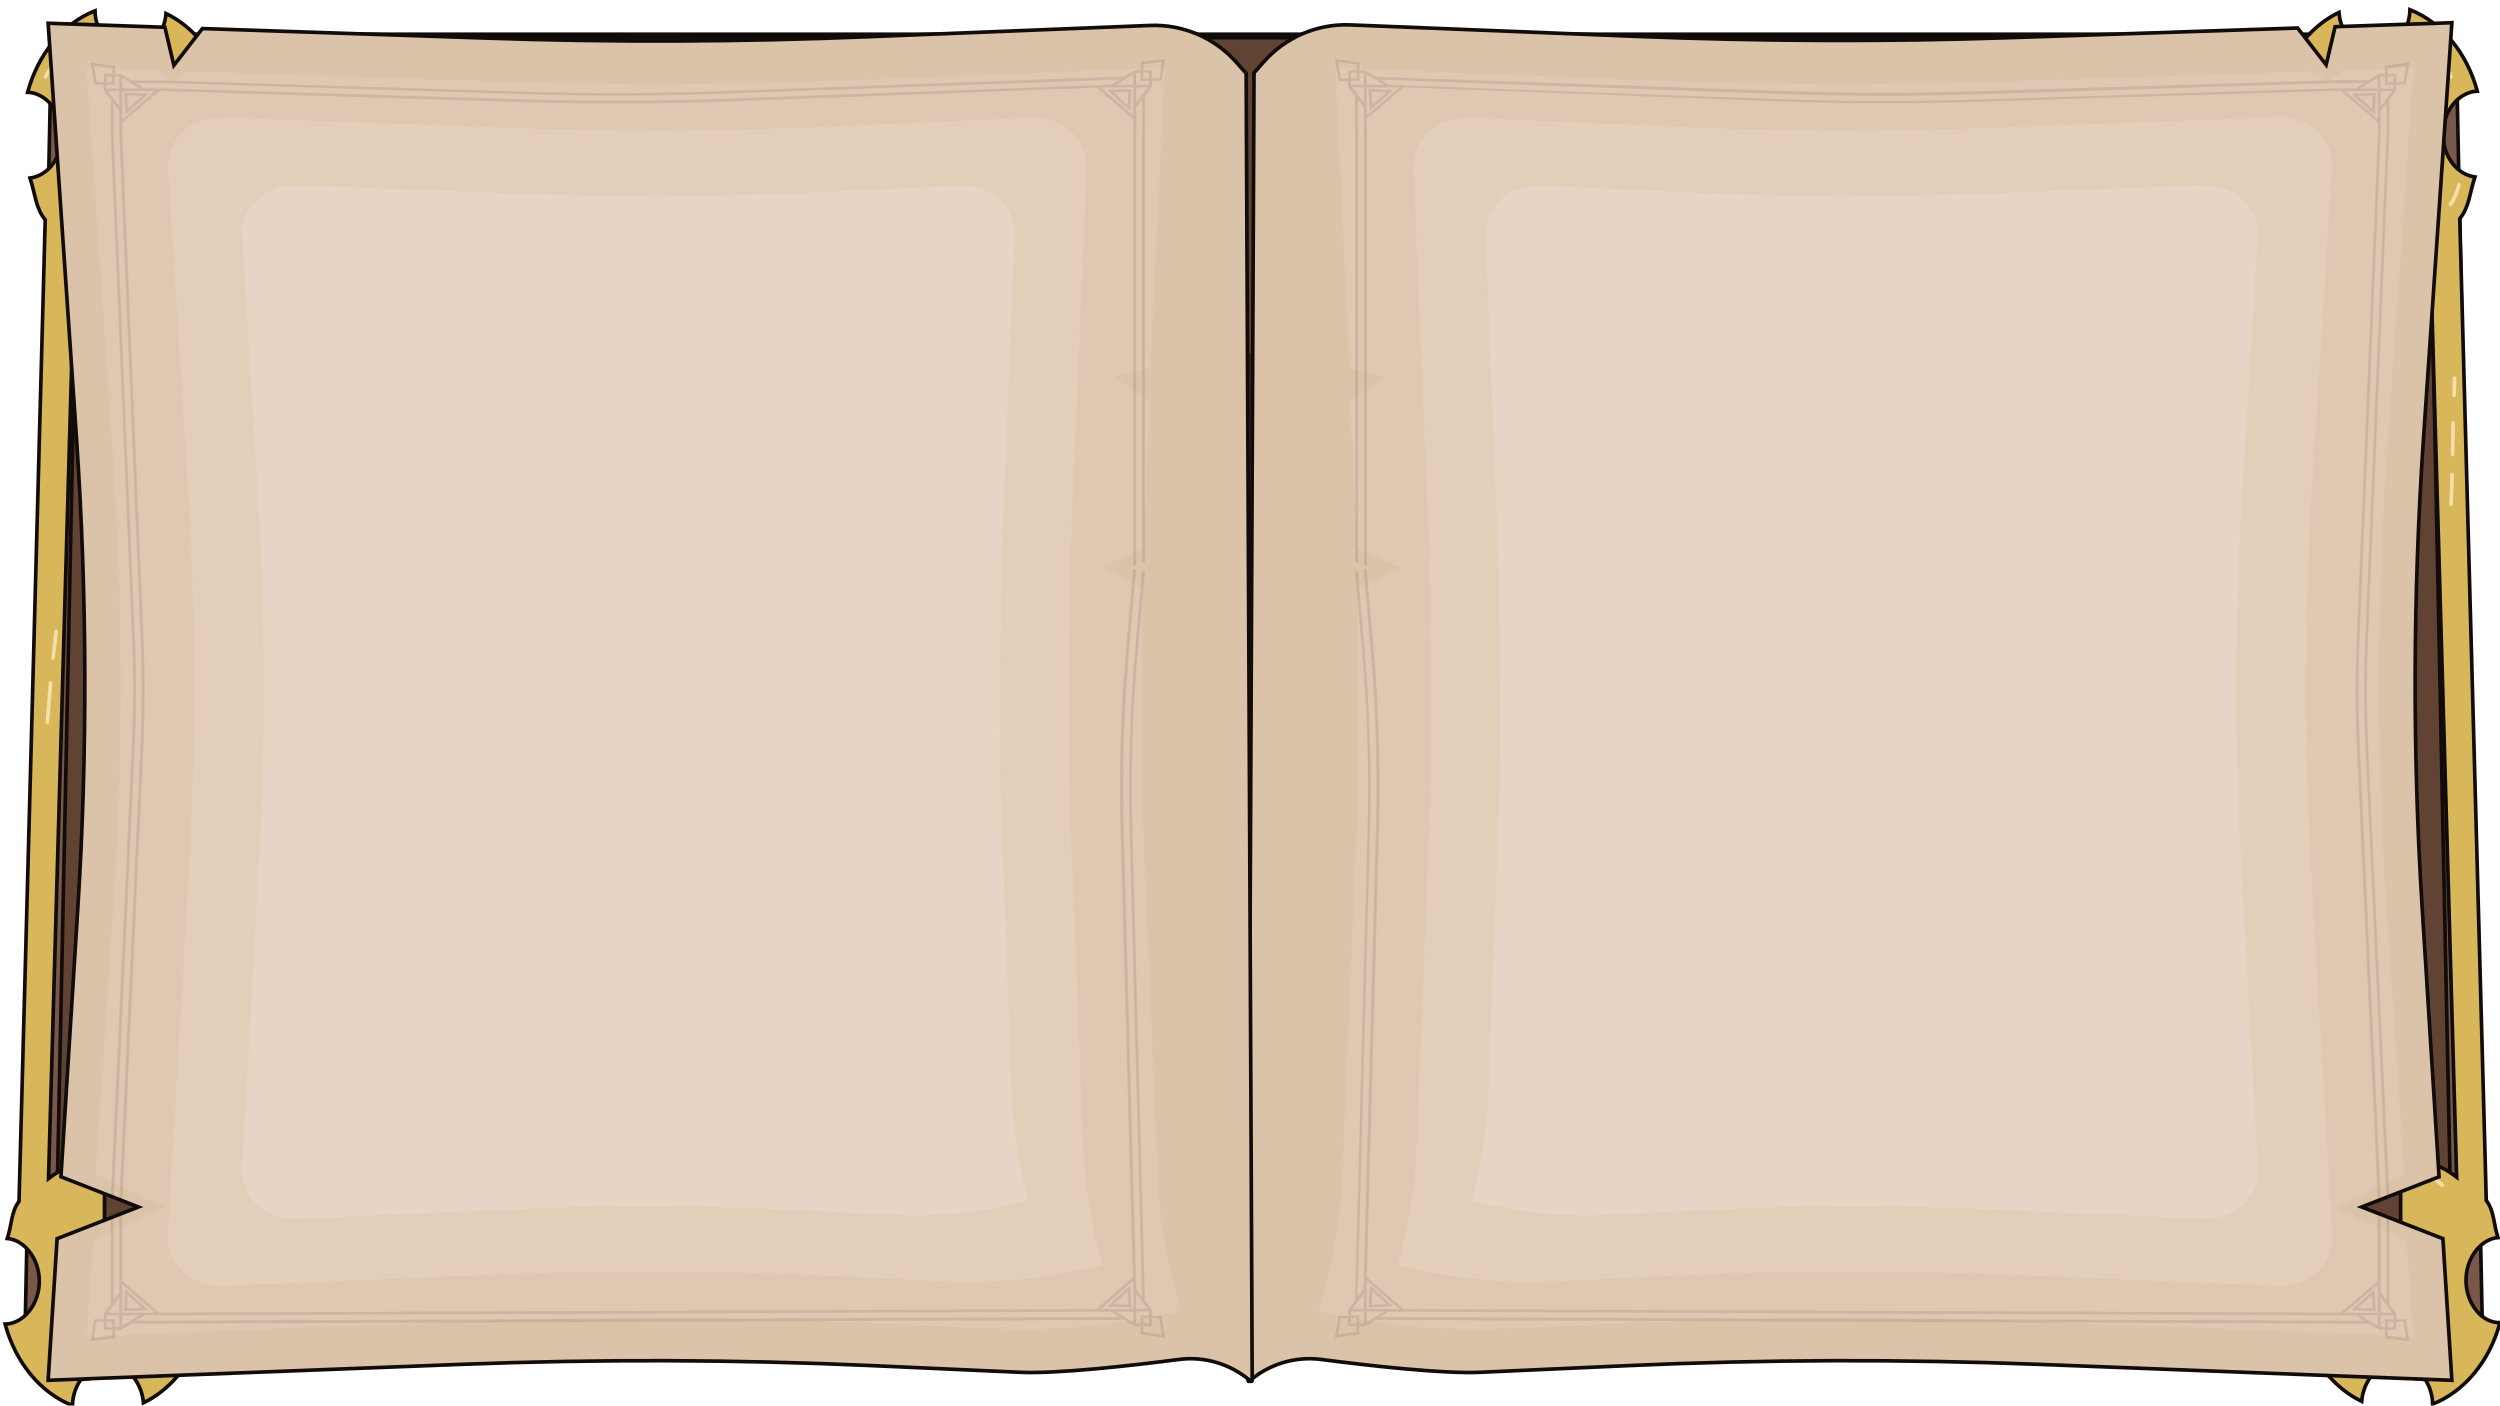 <?xml version="1.0" encoding="utf-8"?>
<!-- Generator: Adobe Illustrator 25.4.1, SVG Export Plug-In . SVG Version: 6.00 Build 0)  -->
<svg version="1.1" id="Lag_1" xmlns="http://www.w3.org/2000/svg" xmlns:xlink="http://www.w3.org/1999/xlink" x="0px" y="0px"
	 viewBox="0 0 1366 768" style="enable-background:new 0 0 1366 768;" xml:space="preserve">
<style type="text/css">
	.st0{fill:#7A5849;stroke:#110B09;stroke-width:2;stroke-miterlimit:10;}
	.st1{fill:#604333;stroke:#110B09;stroke-width:2;stroke-miterlimit:10;}
	.st2{fill:#D8B75B;stroke:#110B09;stroke-width:2;stroke-miterlimit:10;}
	.st3{fill:none;stroke:#F4DFAB;stroke-width:2;stroke-linecap:round;stroke-miterlimit:10;}
	.st4{fill:#493429;}
	.st5{fill:#382821;}
	.st6{fill:#DBC3A9;stroke:#110B09;stroke-width:2;stroke-miterlimit:10;}
	.st7{fill:#E0C7B1;}
	.st8{opacity:0.58;fill:#E5D2C1;}
	.st9{opacity:0.58;fill:#EDDACC;}
	.st10{opacity:0.1;}
	.st11{fill:#110B09;}
</style>
<g>
	<path class="st0" d="M1342.4,42.1c0.9-12.7-7.4-23.4-17.9-23.4H773.2H596.9H45.6c-10.5,0-18.8,10.9-17.9,23.4L13.6,731.9
		c-0.9,13.6,8.6,24.8,19.8,23.3L193.2,735c51.5-6.4,103.4-10.3,155.1-11.2l256.6-4.9c0,0,13.3-20,28.3,3.7l0,0
		c30.9,11,63.5,12.1,94.8,3.3l17.3-4.9c0,0,13.3-22.8,26.3-1.8l250.2,4.8c51.9,1,103.6,4.8,155.1,11.2l159.8,20.1
		c11.1,1.3,20.6-9.7,19.8-23.3L1342.4,42.1z"/>
	<path class="st1" d="M1326.5,44.2c0.9-12.7-7.4-23.6-17.9-23.6H771H599.1H61.7c-10.5,0-18.8,10.9-17.9,23.6L30,710.9
		c-0.9,13.6,8.6,24.8,19.8,23.3l155.4-19.4c50.3-6.3,100.8-9.8,151.4-10.9l250.3-4.8c0,0,14.8-18.9,27.5,3.6l0,0
		c30.1,10.7,62,11.8,92.5,3.1l16.9-4.8c0,0,14.8-16,25.6-1.8l244.1,4.6c50.6,1,101.1,4.6,151.4,10.9l155.4,19.4
		c11.1,1.3,20.6-9.8,19.8-23.3L1326.5,44.2z"/>
	<g>
		<path class="st2" d="M1353.2,716.2c-7.7-9.3-7.7-24,0-33.3c3.3-4,7.4-6.3,11.7-6.7c-2.5-7.5-2-14.5-6.4-20.3L1344,119.5
			c5.3-6.4,5.4-14.2,8.3-22.8c-4.3-0.6-8.4-2.8-11.7-6.7c-7.7-9.3-7.7-24,0-33.3c3.6-4.3,8.3-6.7,13-6.9
			c-5.7-21-19.4-37.6-36.8-44.5c-0.1,5.7-2.1,11.3-5.7,15.7c-7.7,9.3-19.9,9.3-27.5,0c-3.3-4-5.2-9-5.6-14.2
			C1256.8,17,1242,42,1242,71h43.5l-11.2,30.1l24.9-13.6v52.5c10.4,0,20.1-3.3,28.5-9.3l14.6,512.5c-8.9-6.9-19.4-10.7-30.6-10.7
			v52.5l-24.9-13.6l11.2,30.1h-43.5c0,29.1,14.8,54,35.9,64.2c0.5-5.2,2.3-10.1,5.6-14.2c7.7-9.3,19.9-9.3,27.5,0
			c3.6,4.3,5.6,10,5.7,15.7c17.4-6.9,31.1-23.4,36.8-44.5C1361.4,722.8,1356.7,720.6,1353.2,716.2z"/>
		<path class="st3" d="M1335.5,33.7c1.5,2.5,2.7,5.2,3.6,8.2l0,0"/>
		<path class="st3" d="M1324.9,23.6l2.2,1.3c1.1,0.6,2.1,1.5,3,2.2"/>
		<path class="st3" d="M1343.6,101l-0.4,1.3c-0.9,3.4-2.3,6.6-4.3,9.3l0,0"/>
		<line class="st3" x1="1320.3" y1="125.5" x2="1316.5" y2="128.6"/>
		<line class="st3" x1="1339.8" y1="259.3" x2="1339.3" y2="275.6"/>
		<line class="st3" x1="1340.4" y1="231.1" x2="1340.1" y2="248.3"/>
		<line class="st3" x1="1341.2" y1="206.7" x2="1340.9" y2="216.1"/>
		<path class="st3" d="M1318.8,640.1l3,0.6c4.6,0.9,9,3.3,12.7,6.9l0,0"/>
	</g>
	<g>
		<path class="st2" d="M15.7,716.7c7.7-9.3,7.7-24,0-33.3c-3.3-4-7.4-6.3-11.7-6.7c2.5-7.5,2-14.5,6.4-20.3l14.3-536.3
			c-5.3-6.4-5.4-14.2-8.3-22.8c4.3-0.6,8.4-2.8,11.7-6.7c7.7-9.3,7.7-24,0-33.3c-3.6-4.3-8.3-6.7-13-6.9c5.7-21,19.4-37.6,36.8-44.5
			c0.1,5.7,2.1,11.3,5.7,15.7c7.7,9.3,19.9,9.3,27.5,0c3.3-4,5.2-9,5.6-14.2c21.1,10.1,35.9,35.1,35.9,64.2H83.3l11.2,30.1
			L69.6,88.2v52.5c-10.4,0-20.1-3.3-28.5-9.3L26.5,644c8.9-6.9,19.4-10.7,30.6-10.7v52.5l24.9-13.6l-11.2,30.1h43.5
			c0,29.1-14.8,54-35.9,64.2c-0.5-5.2-2.3-10.1-5.6-14.2c-7.7-9.3-19.9-9.3-27.5,0c-3.6,4.3-5.6,10-5.7,15.7
			c-17.4-6.9-31.1-23.4-36.8-44.5C7.5,723.4,12.2,721,15.7,716.7z"/>
		<path class="st3" d="M31.4,32c-2.2,2.7-4.2,5.7-5.9,8.8L24.8,42"/>
		<path class="st3" d="M45.6,18.7L45.6,18.7c-2.5,1.6-4.9,3.6-7.2,5.7"/>
		<line class="st3" x1="27.6" y1="373.2" x2="25.9" y2="394.7"/>
		<line class="st3" x1="30.7" y1="345" x2="29" y2="359.6"/>
	</g>
	<path class="st4" d="M734.1,217.1l-92.9,2.7l-5.4,466.1l0,0c31.9,10.7,65.7,11.8,98.1,3.1L734.1,217.1z"/>
	<path class="st5" d="M734.1,191.5l-92.9,2.7l-5.4,466.1l0,0c31.9,10.7,65.7,11.8,98.1,3.1L734.1,191.5z"/>
	<g>
		<path class="st5" d="M606.9,691.5c-2.6-43.9-3.7-87.6-4.3-131.5c-0.6-43.9-0.6-87.6-0.1-131.3s1.5-87.6,3-131.3
			c1.6-43.7,3.7-87.6,7.3-131.3c2.6,43.9,3.7,87.6,4.4,131.5c0.6,43.9,0.6,87.6,0.1,131.3s-1.5,87.6-3.1,131.3
			C612.6,604,610.5,647.7,606.9,691.5z"/>
	</g>
	<g>
		<path class="st5" d="M769.5,691.6c-3.6-43.7-5.7-87.4-7.4-131.3c-1.6-43.7-2.6-87.6-3.2-131.3c-0.5-43.7-0.5-87.6,0-131.5
			c0.6-43.9,1.7-87.6,4.3-131.5c3.6,43.7,5.7,87.4,7.4,131.3c1.6,43.7,2.6,87.6,3.1,131.3c0.5,43.9,0.5,87.6,0,131.5
			C773.1,604,772,647.7,769.5,691.6z"/>
	</g>
</g>
<g>
	<g>
		<g>
			<path class="st6" d="M682.6,754.7c10.8-9.4,25.1-13.7,39.2-11.9c25.5,3.3,66.6,8,87.4,7l79.8-3.6c75.1-3.4,150.4-3.6,225.5-0.7
				l225.2,8.7l-4.9-77.4l-44.4-17.3l42.3-16.5l-9.2-146.5c-5.4-85.6-5.1-171.4,0.7-257l15.5-227.1l-63.8,2.2l-4.9,20.8l-15.6-20.1
				l-154.5,5.2c-69.6,2.4-139.2,2.1-208.8-0.7l-154.4-6.2c-17.9-0.7-35.2,6.7-47.1,20.1l-5.4,6.1l-3.3,714.4
				C681.9,754.8,682.3,755,682.6,754.7L682.6,754.7z"/>
			<path class="st7" d="M741.4,452.3l-8.1,193c-1,24.1-5.3,48-12.6,71.2v0l14.3,2.8c28.9,5.7,58.5,7.9,88,6.6l74.5-3.3
				c70.2-3.1,140.5-3.3,210.7-0.6l210.4,8.1l-3.8-52.2l-39-18.2l37.8-17.8l-10.1-152.6c-5-80-4.8-160.2,0.6-240.1L1318.7,37
				l-38.3,1.5l-8.8,6.1l-8.6-5.5l-167.4,5.4c-65,2.2-130.1,2-195.1-0.6L729.7,37l7.7,164.1l20,4.9l-19.8,13.4l3.7,72.8
				c0,0.9,0.2-0.9,0.3,7.6l23.6,10.4l-23.5,11.1C742.1,356.6,742.8,419.6,741.4,452.3z"/>
			<path class="st8" d="M1086,69.9c-56.6,2.1-113.3,1.9-169.8-0.6l-113.8-5c-16.8-0.7-30.8,11.7-30.2,26.8l8.7,207.9
				c0.2,4.2,1.8,107.9,0.2,148.1l-7,178.5c-0.9,22.3-4.5,44.4-10.8,65.8v0l12.3,2.6c24.8,5.3,50.2,7.3,75.5,6.1l62.5-3
				c61.1-2.9,122.4-3.1,183.5-0.6l147.2,6.1c17,0.7,31-11.9,30.1-27.2l-11.2-192.8c-4.4-74.9-4.2-150,0.6-224.9l10.5-166.4
				c1-15.3-12.9-27.9-29.9-27.3L1086,69.9z"/>
			<path class="st9" d="M1075.8,106.1c-47.8,1.8-95.6,1.7-143.4-0.5l-90.5-4.1c-16.9-0.8-30.8,11.6-30.2,26.8l7.2,180.6
				c0.1,3.7,1.5,95.5,0.2,131l-5.9,158c-0.7,19.7-3.8,39.3-9.1,58.2v0l10.3,2.3c20.8,4.6,42.2,6.5,63.5,5.4l52.2-2.6
				c51.6-2.6,103.4-2.8,155-0.5l118.5,5.2c17,0.7,31-11.8,30.1-27.1l-9.2-167.2c-3.7-66.3-3.5-132.8,0.5-199.2l8.6-143.9
				c0.9-15.2-13-27.9-30-27.2L1075.8,106.1z"/>
		</g>
		<g class="st10">
			<path class="st11" d="M748.4,702.3l-0.6,12l13.4-0.5L748.4,702.3z M749.8,705.6l7.8,7l-8.1,0.3L749.8,705.6z"/>
			<g>
				<path class="st11" d="M1304,664.1v46.5l-3.2-4.2v-43.5l-1.6-0.6v37.6l-20.2,17.3h-3l-509-1.9l-20.2-17.4l6.7-244.4
					c0.9-32.7-0.1-65.3-2.9-97.9l-3.9-44.9l-1.6,0.4l3.8,44.5c2.8,32.5,3.8,65.1,2.9,97.7l-6.8,251l-3.2,4.3l6.8-255.1
					c0.9-32.8-0.1-65.5-3-98.2L742,312l-1.6,0.4l3.8,42.8c2.9,32.7,3.9,65.6,3,98.4l-6.8,257.1l-3.7,4.9l0.1,0.1
					c-0.1,0.2-0.2,0.4-0.2,0.6v2.6h-5.3l-1.9,12l13.4-1.7v-4.5h2.9c0.3,0,0.6-0.1,0.8-0.3l5.3-3.2l522.6,2v0h19.7l5.3,3.2
					c0.2,0.2,0.5,0.3,0.8,0.3h2.9v4.5l13.4,1.7l-1.9-12h-5.3v-2.6c0-0.2-0.1-0.4-0.2-0.6l0.1-0.1l-3.7-4.9v-48L1304,664.1z
					 M738.9,715.2l6.3-8.4l0,8.4H738.9z M746.8,715.2l0-15.4l18,15.5L746.8,715.2z M1299.2,701.9v15.4h-17.9L1299.2,701.9z
					 M736.6,724.5h4.6v3.3l-10,1.3l1.4-9h3.9V724.5z M738.2,720.2h3.1v3h-3.1V720.2z M742.8,723.1v-4.4h-4.6v-2.1h7v6.5H742.8z
					 M746.8,722.3v-5.7l9.3,0L746.8,722.3z M1313.2,722.2l1.4,9l-10-1.3v-3.3h4.6v-4.4H1313.2z M1307.8,722.2v3h-3.1v-3H1307.8z
					 M1307.8,718.7v2.1h-4.6v4.4h-2.4v-6.5H1307.8z M1299.2,718.7v5.7l-9.4-5.7H1299.2z M1274.4,718.7L1274.4,718.7l12.6,0l4.8,2.9
					H1276l-521.9-2l4.7-2.9L1274.4,718.7z M1307.1,717.3h-6.3v-8.4L1307.1,717.3z"/>
				<path class="st11" d="M751.8,42l-5.3-3.2c-0.2-0.2-0.5-0.3-0.8-0.3h-2.9v-4.5l-13.4-1.7l1.9,12h5.3v2.6c0,0.2,0.1,0.4,0.2,0.6
					l-0.1,0.1l3.7,4.9V71h0.1l0,236l1.6,0.5l0-237.9H742V54.4l3.2,4.2V71h0.1l0,237.5l1.6,0.5l0-239.5h-0.1v-4.5l20.1-17.3
					l203.3,7.6c36.9,1.4,73.8,1.5,110.7,0.3l193.6-6v0h4.6l20.2,17.3v4.5V73l-11.6,275.3c-0.8,20.1-0.8,40.2,0.1,60.3l11.5,248.6
					l1.6-0.6l-11.5-248c-0.9-20.1-1-40.3-0.1-60.4L1300.8,73v-1.5v-11l3.2-4.2v15.2V73l-11.6,275.2c-0.9,20.2-0.8,40.3,0.1,60.5
					l11.5,246.7l1.6-0.6L1294,408.8c-0.9-20.2-1-40.4-0.1-60.6L1305.5,73v-1.5V54.3l3.7-4.9l-0.1-0.1c0.1-0.2,0.2-0.4,0.2-0.6v-2.6
					h5.3l1.9-12l-13.4,1.7v4.5h-2.9c-0.3,0-0.6,0.1-0.8,0.3l-5.3,3.2H1276l-197.1,6.1c-35.7,1.1-71.5,1-107.3-0.3L751.8,42z
					 M1307.1,49.8l-6.3,8.4v-8.4H1307.1z M1299.2,49.8v15.4l-17.9-15.4H1299.2z M732.7,42.8l-1.4-9l10,1.3v3.3h-4.6v4.4H732.7z
					 M738.2,42.8v-3h3.1v3H738.2z M738.2,46.3v-2.1h4.6v-4.4h2.4v6.5H738.2z M746.8,46.3v-5.7l9.4,5.7L746.8,46.3z M738.9,47.7h6.3
					v8.4L738.9,47.7z M746.8,63.1V47.7l17.8,0.1L746.8,63.1z M1309.3,40.5h-4.6v-3.3l10-1.3l-1.4,9h-3.9V40.5z M1307.8,44.8h-3.1v-3
					h3.1V44.8z M1303.1,41.9v4.4h4.6v2.1h-7v-6.5H1303.1z M1299.2,42.6v5.7h-9.4L1299.2,42.6z M1274.4,45.4L1274.4,45.4l17.4,0
					l-4.8,2.9h-11l-196.3,6.1c-36.2,1.1-72.5,1-108.7-0.3l-212-7.7l-4.9-2.9l216.5,7.8c36,1.3,72.1,1.4,108.1,0.3L1274.4,45.4z"/>
			</g>
			<path class="st11" d="M761.2,49.1l-13.4-0.5l0.6,12L761.2,49.1z M757.6,50.4l-7.8,7l-0.3-7.3L757.6,50.4z"/>
			<path class="st11" d="M1284.7,715.9l13.4,0.5l-0.6-12L1284.7,715.9z M1288.3,714.6l7.8-7l0.3,7.3L1288.3,714.6z"/>
			<path class="st11" d="M1297.6,62.7l0.6-12l-13.4,0.5L1297.6,62.7z M1296.1,59.4l-7.8-7l8.1-0.3L1296.1,59.4z"/>
		</g>
	</g>
	<g>
		<g>
			<path class="st6" d="M683.4,754.7c-10.8-9.4-25.1-13.7-39.2-11.9c-25.5,3.3-66.6,8-87.4,7l-79.8-3.6
				c-75.1-3.4-150.4-3.6-225.5-0.7l-225.2,8.7l4.9-77.4l44.4-17.3l-42.3-16.5l9.2-146.5c5.4-85.6,5.1-171.4-0.7-257L26.3,12.7
				l63.8,2.2L95,35.7l15.6-20.1l154.5,5.2c69.6,2.4,139.2,2.1,208.8-0.7l154.5-6.2c17.9-0.7,35.2,6.7,47.1,20.1l5.4,6.1l3.3,714.4
				C684.1,754.8,683.7,755,683.4,754.7L683.4,754.7z"/>
			<path class="st7" d="M624.6,452.3l8.1,193c1,24.1,5.3,48,12.6,71.2v0l-14.3,2.8c-28.9,5.7-58.5,7.9-88,6.6l-74.5-3.3
				c-70.2-3.1-140.5-3.3-210.7-0.6L47.3,730l3.8-52.2l39-18.2l-37.8-17.8l10.1-152.6c5-80,4.8-160.2-0.6-240.1L47.3,37l38.3,1.5
				l8.8,6.1l8.6-5.5l167.4,5.4c65,2.2,130.1,2,195.1-0.6L636.3,37L628.6,201l-20,4.9l19.8,13.4l-3.7,72.8c0,0.9-0.2-0.9-0.3,7.6
				L601,310.1l23.5,11.1C623.9,356.6,623.2,419.6,624.6,452.3z"/>
			<path class="st8" d="M280,69.9c56.6,2.1,113.3,1.9,169.8-0.6l113.8-5c16.8-0.7,30.8,11.7,30.2,26.8L585.1,299
				c-0.2,4.2-1.8,107.9-0.2,148.1l7,178.5c0.9,22.3,4.5,44.4,10.8,65.8v0l-12.3,2.6c-24.8,5.3-50.2,7.3-75.5,6.1l-62.5-3
				c-61.1-2.9-122.4-3.1-183.5-0.6l-147.2,6.1c-17,0.7-31-11.9-30.1-27.2l11.2-192.8c4.4-74.9,4.2-150-0.6-224.9L91.8,91.5
				c-1-15.3,12.9-27.9,29.9-27.3L280,69.9z"/>
			<path class="st9" d="M290.2,106.1c47.8,1.8,95.6,1.7,143.4-0.5l90.5-4.1c16.9-0.8,30.8,11.6,30.2,26.8l-7.2,180.6
				c-0.1,3.7-1.5,95.5-0.2,131l5.9,158c0.7,19.7,3.8,39.3,9.1,58.2v0l-10.3,2.3c-20.8,4.6-42.2,6.5-63.5,5.4l-52.2-2.6
				c-51.6-2.6-103.4-2.8-155-0.5l-118.5,5.2c-17,0.7-31-11.8-30.1-27.1l9.2-167.2c3.7-66.3,3.5-132.8-0.5-199.2l-8.6-143.9
				c-0.9-15.2,13-27.9,30-27.2L290.2,106.1z"/>
		</g>
		<g class="st10">
			<path class="st11" d="M604.8,713.9l13.4,0.5l-0.6-12L604.8,713.9z M616.5,712.9l-8.1-0.3l7.8-7L616.5,712.9z"/>
			<g>
				<path class="st11" d="M60.5,664.7v48l-3.7,4.9l0.1,0.1c-0.1,0.2-0.2,0.4-0.2,0.6v2.6h-5.3l-1.9,12l13.4-1.7v-4.5h2.9
					c0.3,0,0.6-0.1,0.8-0.3l5.3-3.2h19.7v0l522.6-2l5.3,3.2c0.2,0.2,0.5,0.3,0.8,0.3h2.9v4.5l13.4,1.7l-1.9-12h-5.3v-2.6
					c0-0.2-0.1-0.4-0.2-0.6l0.1-0.1l-3.7-4.9l-6.8-257.1c-0.9-32.8,0.1-65.7,3-98.4l3.8-42.8L624,312l-3.8,43.3
					c-2.9,32.7-3.8,65.5-3,98.2l6.8,255.1l-3.2-4.3l-6.8-251c-0.9-32.6,0.1-65.2,2.9-97.7l3.8-44.5l-1.6-0.4l-3.9,44.9
					c-2.8,32.6-3.8,65.3-2.9,97.9l6.7,244.4L599,715.3l-509,1.9h-3l-20.2-17.3v-37.6l-1.6,0.6v43.5l-3.2,4.2v-46.5L60.5,664.7z
					 M620.8,715.2l0-8.4l6.3,8.4H620.8z M601.3,715.3l18-15.5l0,15.4L601.3,715.3z M84.7,717.3H66.8v-15.4L84.7,717.3z M629.4,720.2
					h3.9l1.4,9l-10-1.3v-3.3h4.6V720.2z M627.8,723.1h-3.1v-3h3.1V723.1z M620.8,723.1v-6.5h7v2.1h-4.6v4.4H620.8z M609.9,716.7
					l9.3,0v5.7L609.9,716.7z M56.7,722.2v4.4h4.6v3.3l-10,1.3l1.4-9H56.7z M61.3,722.2v3h-3.1v-3H61.3z M65.2,718.7v6.5h-2.4v-4.4
					h-4.6v-2.1H65.2z M76.2,718.7l-9.4,5.7v-5.7H76.2z M607.1,716.7l4.7,2.9l-521.9,2H74.2l4.8-2.9h12.6v0L607.1,716.7z M65.2,708.9
					v8.4h-6.3L65.2,708.9z"/>
				<path class="st11" d="M394.4,49.8c-35.7,1.3-71.5,1.4-107.3,0.3L90,44H71.9l-5.3-3.2c-0.2-0.2-0.5-0.3-0.8-0.3h-2.9v-4.5
					l-13.4-1.7l1.9,12h5.3v2.6c0,0.2,0.1,0.4,0.2,0.6l-0.1,0.1l3.7,4.9v17.3V73l11.6,275.2c0.9,20.2,0.8,40.4-0.1,60.6L60.5,654.9
					l1.6,0.6l11.5-246.7c0.9-20.2,1-40.3,0.1-60.5L62,73v-1.5V56.4l3.2,4.2v11V73l11.6,275.3c0.9,20.1,0.8,40.3-0.1,60.4l-11.5,248
					l1.6,0.6l11.5-248.6c0.9-20.1,1-40.2,0.1-60.3L66.8,73v-1.5v-4.5L87,49.8h4.6v0l193.6,6c36.9,1.1,73.8,1,110.7-0.3l203.3-7.6
					l20.1,17.3v4.5h-0.1l0,239.5l1.6-0.5l0-237.5h0.1V58.6l3.2-4.2v15.2h-0.1l0,237.9l1.6-0.5l0-236h0.1V52.3l3.7-4.9l-0.1-0.1
					c0.1-0.2,0.2-0.4,0.2-0.6v-2.6h5.3l1.9-12l-13.4,1.7v4.5h-2.9c-0.3,0-0.6,0.1-0.8,0.3l-5.3,3.2L394.4,49.8z M65.2,49.8v8.4
					l-6.3-8.4H65.2z M84.7,49.8L66.8,65.2V49.8H84.7z M629.4,42.8v-4.4h-4.6v-3.3l10-1.3l-1.4,9H629.4z M624.7,42.8v-3h3.1v3H624.7z
					 M620.8,46.3v-6.5h2.4v4.4h4.6v2.1H620.8z M609.8,46.4l9.4-5.7v5.7L609.8,46.4z M620.8,56.1v-8.4h6.3L620.8,56.1z M601.4,47.8
					l17.8-0.1v15.4L601.4,47.8z M56.7,44.8h-3.9l-1.4-9l10,1.3v3.3h-4.6V44.8z M58.2,41.9h3.1v3h-3.1V41.9z M65.2,41.9v6.5h-7v-2.1
					h4.6v-4.4H65.2z M76.2,48.3h-9.4v-5.7L76.2,48.3z M287.2,51.5c36,1.1,72.1,1,108.1-0.3l216.5-7.8l-4.9,2.9l-212,7.7
					c-36.2,1.3-72.5,1.4-108.7,0.3L90,48.3H79l-4.8-2.9h17.4v0L287.2,51.5z"/>
			</g>
			<path class="st11" d="M617.6,60.6l0.6-12l-13.4,0.5L617.6,60.6z M616.5,50.1l-0.3,7.3l-7.8-7L616.5,50.1z"/>
			<path class="st11" d="M68.4,704.4l-0.6,12l13.4-0.5L68.4,704.4z M69.5,714.9l0.3-7.3l7.8,7L69.5,714.9z"/>
			<path class="st11" d="M81.3,51.1l-13.4-0.5l0.6,12L81.3,51.1z M69.5,52.1l8.1,0.3l-7.8,7L69.5,52.1z"/>
		</g>
	</g>
</g>
</svg>
